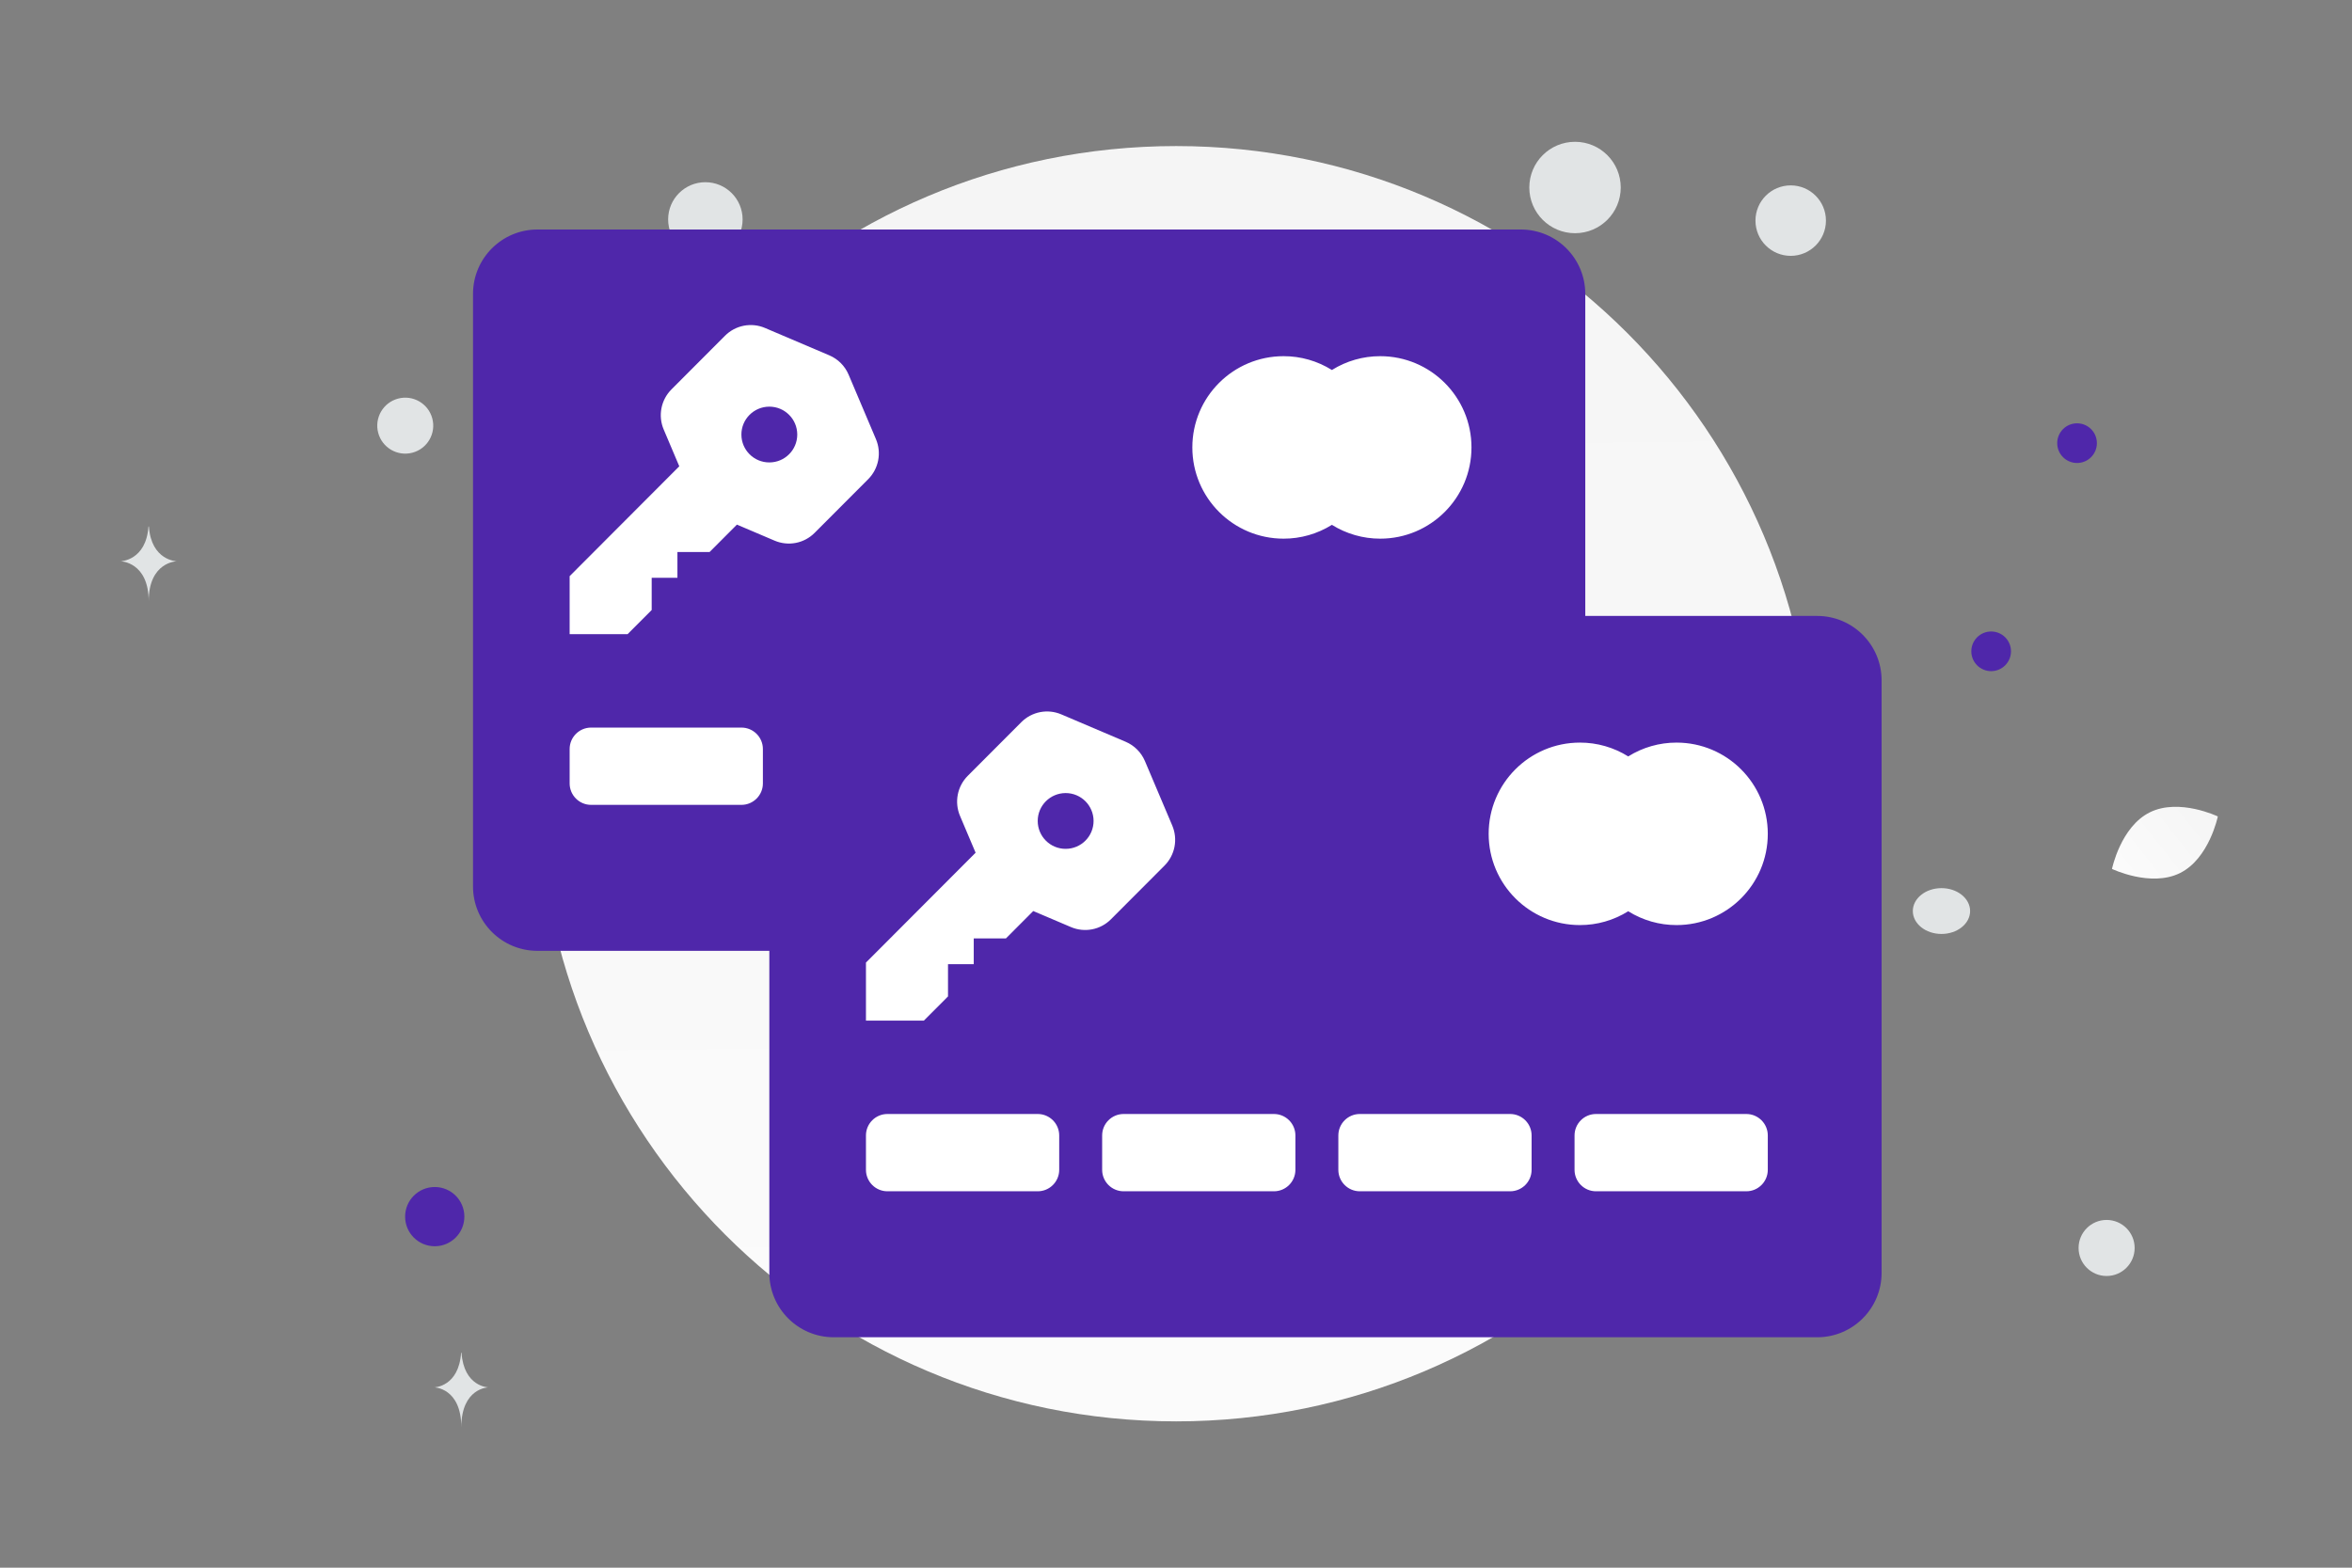 <svg width="900" height="600" viewBox="0 0 900 600" fill="none" xmlns="http://www.w3.org/2000/svg">
<rect x="0" y="0" width="900" height="600" fill="#808080" stroke="none"/>
<g clip-path="url(#clip0_1235_28034)">
<path d="M450.048 543.998C584.832 543.998 694.096 434.734 694.096 299.95C694.096 165.166 584.832 55.902 450.048 55.902C315.264 55.902 206 165.166 206 299.95C206 434.734 315.264 543.998 450.048 543.998Z" fill="url(#paint0_linear_1235_28034)"/>
<path d="M834.18 334.147C822.999 339.694 808.159 332.562 808.159 332.562C808.159 332.562 811.457 316.441 822.644 310.902C833.825 305.356 848.659 312.48 848.659 312.48C848.659 312.48 845.361 328.601 834.18 334.147Z" fill="url(#paint1_linear_1235_28034)"/>
<path d="M794.791 162.013C790.597 162.013 787.198 165.413 787.198 169.606C787.198 173.8 790.597 177.199 794.791 177.199C798.984 177.199 802.384 173.8 802.384 169.606C802.384 165.413 798.984 162.013 794.791 162.013Z" fill="#4F27AA"/>
<path d="M166.356 476.977C160.095 476.977 155.02 471.901 155.02 465.641C155.02 459.38 160.095 454.305 166.356 454.305C172.617 454.305 177.692 459.38 177.692 465.641C177.692 471.901 172.617 476.977 166.356 476.977Z" fill="#4F27AA"/>
<path d="M761.92 256.868C757.728 256.868 754.33 253.469 754.33 249.278C754.33 245.086 757.728 241.688 761.92 241.688C766.112 241.688 769.51 245.086 769.51 249.278C769.51 253.469 766.112 256.868 761.92 256.868Z" fill="#4F27AA"/>
<path d="M806.1 488.36C800.176 488.36 795.373 483.558 795.373 477.633C795.373 471.709 800.176 466.906 806.1 466.906C812.025 466.906 816.827 471.709 816.827 477.633C816.827 483.558 812.025 488.36 806.1 488.36Z" fill="#E1E4E5"/>
<path d="M685.219 97.921C677.772 97.921 671.735 91.884 671.735 84.437C671.735 76.99 677.772 70.953 685.219 70.953C692.666 70.953 698.703 76.99 698.703 84.437C698.703 91.884 692.666 97.921 685.219 97.921Z" fill="#E1E4E5"/>
<path d="M165.415 160.137C166.946 165.851 163.556 171.723 157.842 173.254C152.129 174.785 146.256 171.394 144.725 165.681C143.194 159.968 146.585 154.095 152.298 152.564C158.012 151.033 163.885 154.424 165.415 160.137Z" fill="#E1E4E5"/>
<path d="M269.913 98.23C262.044 98.23 255.665 91.851 255.665 83.982C255.665 76.113 262.044 69.734 269.913 69.734C277.782 69.734 284.161 76.113 284.161 83.982C284.161 91.851 277.782 98.23 269.913 98.23Z" fill="#E1E4E5"/>
<path d="M742.909 357.45C736.856 357.45 731.949 353.524 731.949 348.682C731.949 343.84 736.856 339.914 742.909 339.914C748.962 339.914 753.869 343.84 753.869 348.682C753.869 353.524 748.962 357.45 742.909 357.45Z" fill="#E1E4E5"/>
<path d="M620.181 71.761C620.181 81.422 612.35 89.254 602.689 89.254C593.029 89.254 585.197 81.422 585.197 71.761C585.197 62.101 593.029 54.27 602.689 54.27C612.35 54.27 620.181 62.101 620.181 71.761Z" fill="#E1E4E5"/>
<path d="M56.815 201.508H56.971C57.896 214.608 67.638 214.809 67.638 214.809C67.638 214.809 56.895 215.019 56.895 230.155C56.895 215.019 46.153 214.809 46.153 214.809C46.153 214.809 55.89 214.608 56.815 201.508ZM176.447 517.721H176.597C177.485 530.781 186.838 530.982 186.838 530.982C186.838 530.982 176.524 531.191 176.524 546.282C176.524 531.191 166.21 530.982 166.21 530.982C166.21 530.982 175.559 530.781 176.447 517.721Z" fill="#E1E4E5"/>
<path d="M581.964 87.84H205.649C192.036 87.84 181 98.876 181 112.489V339.264C181 352.877 192.036 363.913 205.649 363.913H581.964C595.577 363.913 606.613 352.877 606.613 339.264V112.489C606.613 98.876 595.577 87.84 581.964 87.84Z" fill="#4F27AA"/>
<path d="M283.706 278.465H226.19C221.653 278.465 217.974 282.143 217.974 286.681V299.828C217.974 304.365 221.653 308.044 226.19 308.044H283.706C288.244 308.044 291.922 304.365 291.922 299.828V286.681C291.922 282.143 288.244 278.465 283.706 278.465Z" fill="white"/>
<path d="M374.087 278.465H316.571C312.033 278.465 308.355 282.143 308.355 286.681V299.828C308.355 304.365 312.033 308.044 316.571 308.044H374.087C378.625 308.044 382.303 304.365 382.303 299.828V286.681C382.303 282.143 378.625 278.465 374.087 278.465Z" fill="white"/>
<path d="M464.468 278.465H406.952C402.415 278.465 398.736 282.143 398.736 286.681V299.828C398.736 304.365 402.415 308.044 406.952 308.044H464.468C469.006 308.044 472.684 304.365 472.684 299.828V286.681C472.684 282.143 469.006 278.465 464.468 278.465Z" fill="white"/>
<path d="M554.849 278.465H497.333C492.796 278.465 489.117 282.143 489.117 286.681V299.828C489.117 304.365 492.796 308.044 497.333 308.044H554.849C559.387 308.044 563.065 304.365 563.065 299.828V286.681C563.065 282.143 559.387 278.465 554.849 278.465Z" fill="white"/>
<path fill-rule="evenodd" clip-rule="evenodd" d="M509.659 200.87C504.117 204.336 497.709 206.17 491.172 206.16C471.886 206.16 456.252 190.525 456.252 171.24C456.252 151.954 471.886 136.32 491.172 136.32C497.709 136.309 504.117 138.142 509.659 141.609C515.201 138.142 521.609 136.309 528.146 136.32C547.431 136.32 563.066 151.954 563.066 171.24C563.066 190.525 547.431 206.16 528.146 206.16C521.609 206.17 515.201 204.336 509.659 200.87ZM259.22 221.133V211.263H271.533L281.987 200.785L296.419 206.928C298.974 208.016 301.797 208.314 304.523 207.783C307.249 207.251 309.754 205.915 311.713 203.947L332.211 183.405C334.174 181.434 335.505 178.924 336.035 176.194C336.565 173.463 336.269 170.637 335.185 168.076L324.724 143.394C323.316 140.067 320.672 137.417 317.348 136.002L292.72 125.518C290.165 124.429 287.342 124.132 284.616 124.663C281.89 125.194 279.386 126.53 277.426 128.498L256.928 149.041C254.965 151.011 253.634 153.522 253.106 156.252C252.577 158.983 252.875 161.809 253.961 164.37L259.93 178.463L217.974 220.512V242.723H240.136L249.371 233.467V221.126H259.22V221.133Z" fill="white"/>
<path fill-rule="evenodd" clip-rule="evenodd" d="M294.35 155.637C288.458 155.662 283.676 160.444 283.701 166.335C283.701 172.227 288.508 177.009 294.399 176.984C300.29 176.984 305.072 172.202 305.072 166.311C305.072 160.419 300.29 155.637 294.399 155.637" fill="#4F27AA"/>
<path d="M695.351 235.738H319.036C305.423 235.738 294.387 246.774 294.387 260.387V487.162C294.387 500.776 305.423 511.811 319.036 511.811H695.351C708.964 511.811 720 500.776 720 487.162V260.387C720 246.774 708.964 235.738 695.351 235.738Z" fill="#4F27AA"/>
<path d="M397.093 426.359H339.577C335.04 426.359 331.361 430.038 331.361 434.575V447.722C331.361 452.26 335.04 455.938 339.577 455.938H397.093C401.631 455.938 405.309 452.26 405.309 447.722V434.575C405.309 430.038 401.631 426.359 397.093 426.359Z" fill="white"/>
<path d="M487.474 426.359H429.958C425.42 426.359 421.742 430.038 421.742 434.575V447.722C421.742 452.26 425.42 455.938 429.958 455.938H487.474C492.012 455.938 495.69 452.26 495.69 447.722V434.575C495.69 430.038 492.012 426.359 487.474 426.359Z" fill="white"/>
<path d="M577.855 426.359H520.339C515.801 426.359 512.123 430.038 512.123 434.575V447.722C512.123 452.26 515.801 455.938 520.339 455.938H577.855C582.393 455.938 586.071 452.26 586.071 447.722V434.575C586.071 430.038 582.393 426.359 577.855 426.359Z" fill="white"/>
<path d="M668.237 426.359H610.721C606.183 426.359 602.505 430.038 602.505 434.575V447.722C602.505 452.26 606.183 455.938 610.721 455.938H668.237C672.774 455.938 676.453 452.26 676.453 447.722V434.575C676.453 430.038 672.774 426.359 668.237 426.359Z" fill="white"/>
<path fill-rule="evenodd" clip-rule="evenodd" d="M623.046 348.764C617.504 352.231 611.096 354.064 604.559 354.054C585.273 354.054 569.639 338.42 569.639 319.134C569.639 299.848 585.273 284.214 604.559 284.214C611.096 284.204 617.504 286.037 623.046 289.503C628.588 286.037 634.996 284.203 641.533 284.214C660.819 284.214 676.453 299.848 676.453 319.134C676.453 338.42 660.819 354.054 641.533 354.054C634.996 354.064 628.588 352.231 623.046 348.764ZM372.607 369.027V359.157H384.921L395.375 348.68L409.806 354.822C412.361 355.911 415.184 356.209 417.91 355.678C420.636 355.147 423.141 353.811 425.1 351.842L445.598 331.299C447.561 329.329 448.893 326.819 449.423 324.089C449.952 321.358 449.656 318.532 448.572 315.971L438.111 291.288C436.703 287.961 434.059 285.311 430.735 283.896L406.107 273.412C403.552 272.324 400.729 272.026 398.003 272.557C395.277 273.089 392.773 274.425 390.813 276.393L370.315 296.935C368.353 298.906 367.022 301.417 366.494 304.147C365.965 306.878 366.263 309.704 367.348 312.264L373.317 326.357L331.361 368.406V390.617H353.523L362.759 381.361V369.02H372.607V369.027Z" fill="white"/>
<path fill-rule="evenodd" clip-rule="evenodd" d="M407.737 303.531C401.846 303.556 397.064 308.338 397.088 314.229C397.088 320.12 401.895 324.902 407.786 324.877C413.677 324.877 418.459 320.095 418.459 314.204C418.459 308.313 413.677 303.531 407.786 303.531" fill="#4F27AA"/>
</g>
<defs>
<linearGradient id="paint0_linear_1235_28034" x1="460.455" y1="817.653" x2="445.405" y2="-475.062" gradientUnits="userSpaceOnUse">
<stop stop-color="white"/>
<stop offset="1" stop-color="#EEEEEE"/>
</linearGradient>
<linearGradient id="paint1_linear_1235_28034" x1="791.243" y1="351.448" x2="883.465" y2="278.5" gradientUnits="userSpaceOnUse">
<stop stop-color="white"/>
<stop offset="1" stop-color="#EEEEEE"/>
</linearGradient>
<clipPath id="clip0_1235_28034">
<rect width="900" height="600" fill="white"/>
</clipPath>
</defs>
</svg>
